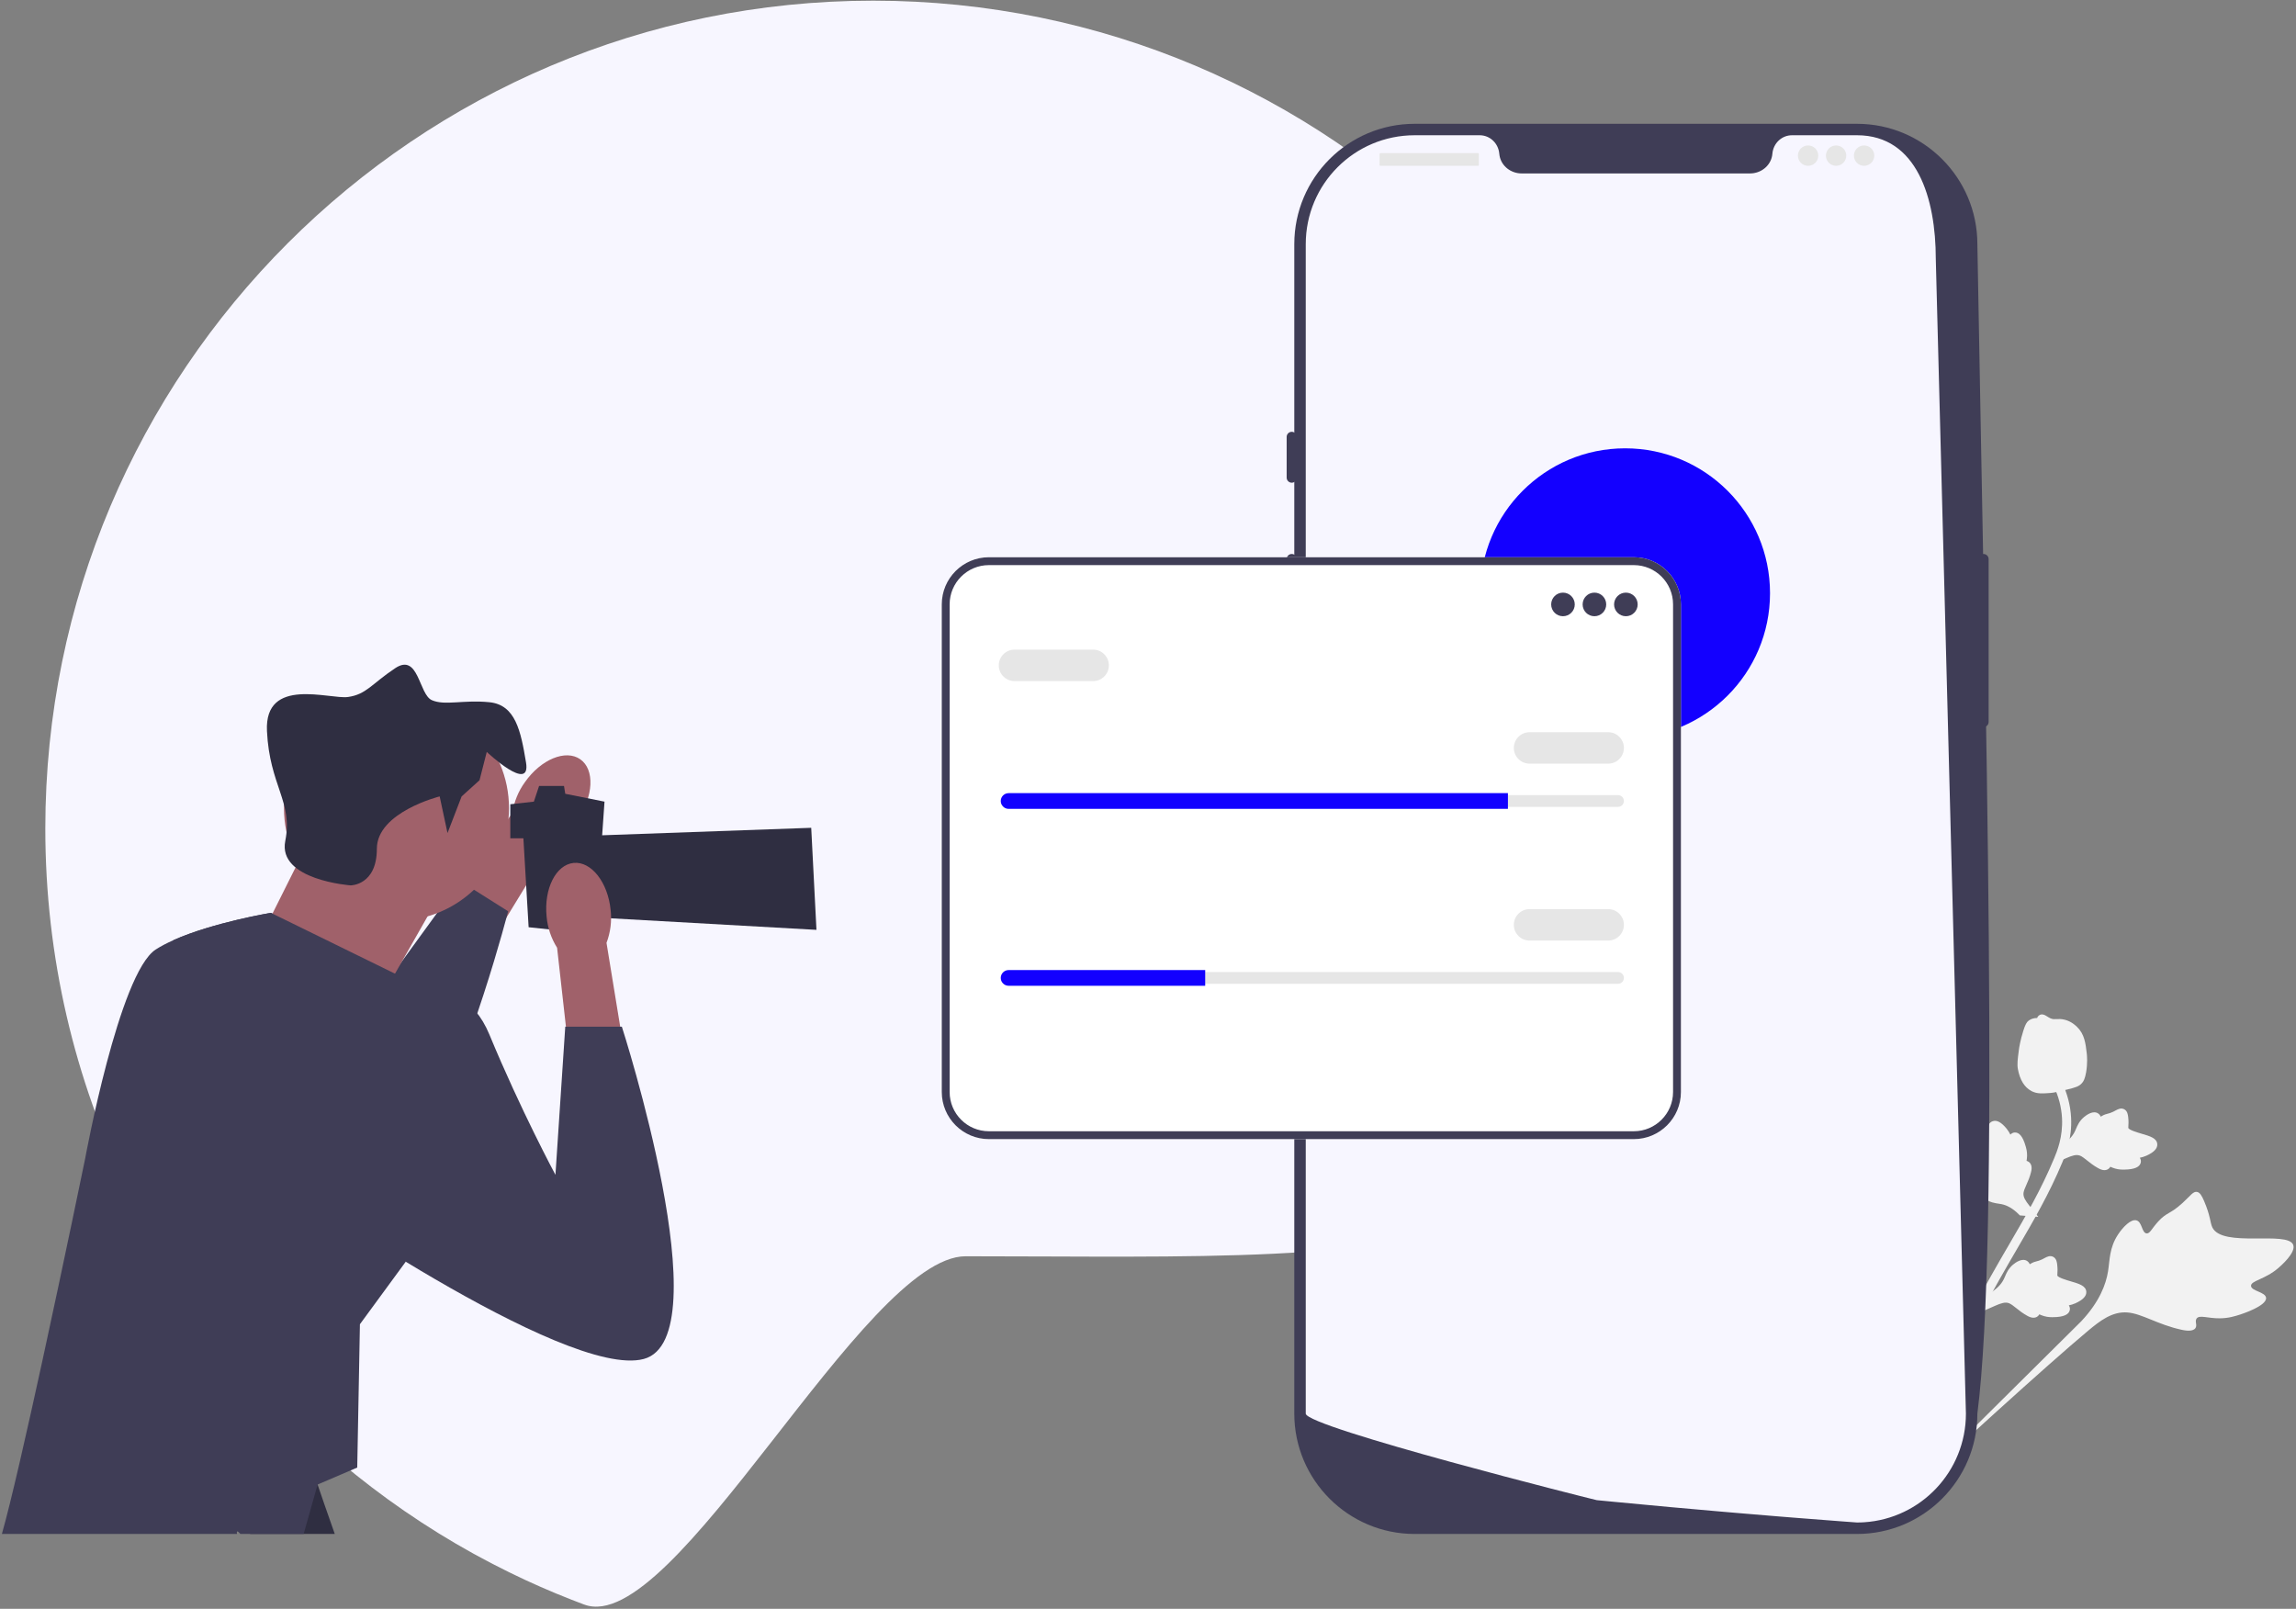 <svg width="832" height="583" viewBox="0 0 832 583" fill="none" xmlns="http://www.w3.org/2000/svg">
<rect x="0" y="0" width="832" height="583" fill="#808080" stroke="none"/>
<g clip-path="url(#clip0_2_4848)">
<path d="M616.422 300.245C616.422 465.935 515.594 455.245 349.904 455.245C313.074 455.245 244.322 593.605 211.732 581.465H211.722C210.522 581.025 209.332 580.565 208.142 580.095C207.802 579.975 207.462 579.845 207.132 579.705C205.262 578.985 203.402 578.235 201.552 577.465C197.742 575.885 193.972 574.225 190.252 572.505C188.322 571.605 186.402 570.695 184.502 569.755C166.862 561.105 150.192 550.765 134.702 538.955C126.902 533.015 119.392 526.685 112.222 520.025C106.282 514.505 100.572 508.755 95.112 502.775C93.392 500.905 91.712 499.015 90.052 497.105C89.372 496.335 88.712 495.565 88.062 494.795C83.352 489.285 78.852 483.595 74.552 477.745C73.162 475.855 71.792 473.945 70.442 472.015C61.272 458.915 53.122 445.035 46.102 430.515C27.082 391.115 16.422 346.925 16.422 300.245C16.422 134.555 150.732 0.245 316.422 0.245C482.112 0.245 616.422 134.555 616.422 300.245Z" fill="#F7F6FF"/>
<path d="M821.154 470.326C820.965 468.157 815.765 467.882 815.706 465.967C815.647 464.059 820.789 463.669 825.643 459.461C826.518 458.703 832.034 453.922 830.996 451.129C829.029 445.834 805.246 452.339 801.67 444.747C800.885 443.081 800.99 440.559 798.722 435.292C797.82 433.196 797.175 432.136 796.158 431.926C794.715 431.628 793.784 433.303 790.773 436.028C786.257 440.115 785.18 439.219 782.022 442.694C779.678 445.274 779.041 447.122 777.823 446.956C776.099 446.721 776.262 442.868 774.234 442.244C772.164 441.608 769.21 444.765 767.502 447.372C764.298 452.263 764.559 456.633 763.879 460.769C763.14 465.264 760.945 471.584 754.198 478.781L691.994 540.495C705.17 528.029 742.186 494.29 756.761 482.147C760.969 478.641 765.421 475.174 770.929 475.61C776.232 476.029 781.874 480.015 790.608 481.894C791.628 482.114 794.475 482.688 795.512 481.35C796.369 480.243 795.208 478.837 795.993 477.792C797.046 476.39 799.989 477.782 804.455 477.729C807.604 477.691 809.909 476.953 811.891 476.319C812.489 476.128 821.406 473.214 821.154 470.326Z" fill="#F2F2F2"/>
<path d="M698.399 459.525C697.279 458.992 695.644 461.465 694.687 460.941C693.733 460.42 695.025 457.783 694.361 454.187C694.241 453.539 693.486 449.452 691.816 449.155C688.65 448.593 684.98 462.143 680.222 461.708C679.178 461.612 677.97 460.833 674.731 460.426C673.442 460.265 672.736 460.275 672.339 460.714C671.777 461.336 672.33 462.276 672.799 464.54C673.502 467.936 672.751 468.206 673.545 470.759C674.135 472.653 674.859 473.499 674.426 474.049C673.813 474.828 671.969 473.636 671.078 474.451C670.168 475.284 670.865 477.645 671.652 479.235C673.128 482.218 675.348 483.351 677.182 484.879C679.175 486.538 681.643 489.439 683.229 494.827L695.571 543.164C693.254 533.1 687.375 505.198 685.621 494.54C685.114 491.463 684.697 488.278 686.5 485.7C688.236 483.219 691.82 481.6 695.262 477.855C695.664 477.418 696.768 476.186 696.41 475.291C696.114 474.551 695.089 474.715 694.803 474.028C694.419 473.107 695.951 472.064 697.213 469.857C698.103 468.301 698.406 466.957 698.667 465.801C698.746 465.452 699.889 460.235 698.399 459.525Z" fill="#F2F2F2"/>
<path d="M718.281 475.248L720.498 468.916L721.025 468.608C723.461 467.186 725.176 465.478 726.124 463.529C726.275 463.22 726.409 462.902 726.547 462.579C727.092 461.298 727.769 459.705 729.455 458.279C730.397 457.486 732.804 455.757 734.588 456.972C735.071 457.294 735.349 457.72 735.512 458.141C735.589 458.093 735.668 458.045 735.752 457.992C736.79 457.366 737.453 457.203 738.092 457.046C738.582 456.924 739.089 456.8 739.998 456.365C740.397 456.175 740.722 455.996 740.996 455.845C741.828 455.391 742.875 454.877 744.014 455.443C745.211 456.089 745.365 457.41 745.468 458.285C745.651 459.845 745.581 460.873 745.534 461.554C745.516 461.802 745.497 462.083 745.51 462.178C745.626 462.948 749.094 463.949 750.398 464.332C753.33 465.185 755.867 465.923 756.011 468.1C756.116 469.658 754.822 471.03 752.058 472.283C751.197 472.673 750.376 472.889 749.673 473.03C749.978 473.491 750.173 474.067 750.032 474.757C749.697 476.389 747.743 477.246 744.223 477.311C743.348 477.33 742.172 477.35 740.734 476.941C740.057 476.747 739.482 476.503 738.993 476.286C738.849 476.559 738.639 476.83 738.32 477.058C737.383 477.733 736.137 477.67 734.627 476.815C732.952 475.899 731.695 474.891 730.586 474.003C729.616 473.23 728.78 472.567 728.019 472.261C726.599 471.714 725.02 472.302 723.102 473.126L718.281 475.248Z" fill="#F2F2F2"/>
<path d="M738.611 440.973L731.923 440.435L731.492 440.003C729.499 438.008 727.411 436.782 725.286 436.36C724.948 436.292 724.607 436.242 724.259 436.191C722.882 435.989 721.169 435.739 719.363 434.469C718.356 433.759 716.073 431.869 716.796 429.835C716.985 429.286 717.327 428.91 717.693 428.645C717.626 428.583 717.56 428.519 717.488 428.451C716.619 427.605 716.293 427.005 715.979 426.428C715.737 425.984 715.488 425.526 714.837 424.756C714.552 424.419 714.296 424.15 714.081 423.922C713.431 423.234 712.668 422.351 712.926 421.105C713.248 419.784 714.487 419.3 715.307 418.979C716.769 418.405 717.781 418.213 718.452 418.086C718.697 418.04 718.973 417.987 719.062 417.95C719.777 417.643 719.865 414.034 719.906 412.676C719.987 409.624 720.057 406.982 722.127 406.29C723.607 405.794 725.262 406.698 727.176 409.054C727.771 409.787 728.188 410.526 728.503 411.171C728.871 410.759 729.379 410.424 730.082 410.386C731.746 410.296 733.071 411.968 734.026 415.356C734.266 416.198 734.584 417.331 734.553 418.825C734.537 419.529 734.447 420.148 734.361 420.675C734.662 420.745 734.977 420.88 735.279 421.131C736.169 421.866 736.424 423.087 735.98 424.765C735.519 426.617 734.863 428.088 734.286 429.387C733.783 430.521 733.354 431.498 733.252 432.312C733.083 433.823 734.052 435.202 735.336 436.849L738.611 440.973Z" fill="#F2F2F2"/>
<path d="M744.003 421.769L746.22 415.436L746.746 415.128C749.182 413.706 750.897 411.998 751.845 410.05C751.996 409.74 752.131 409.422 752.268 409.099C752.813 407.818 753.49 406.225 755.176 404.799C756.118 404.006 758.525 402.277 760.31 403.492C760.793 403.814 761.07 404.24 761.233 404.662C761.31 404.613 761.389 404.565 761.473 404.513C762.512 403.887 763.174 403.723 763.813 403.566C764.303 403.445 764.81 403.32 765.719 402.886C766.118 402.695 766.443 402.516 766.718 402.366C767.549 401.912 768.596 401.397 769.735 401.963C770.932 402.61 771.086 403.931 771.189 404.805C771.373 406.366 771.302 407.393 771.255 408.074C771.237 408.323 771.218 408.603 771.231 408.699C771.347 409.469 774.816 410.469 776.119 410.853C779.051 411.705 781.588 412.443 781.732 414.621C781.837 416.179 780.543 417.55 777.779 418.803C776.918 419.193 776.098 419.41 775.394 419.55C775.699 420.011 775.894 420.587 775.753 421.277C775.418 422.909 773.464 423.767 769.945 423.831C769.069 423.85 767.893 423.87 766.456 423.461C765.779 423.268 765.203 423.023 764.715 422.806C764.57 423.079 764.36 423.35 764.041 423.579C763.104 424.253 761.859 424.19 760.348 423.335C758.673 422.419 757.417 421.411 756.307 420.524C755.338 419.75 754.501 419.087 753.74 418.782C752.321 418.235 750.741 418.822 748.823 419.646L744.003 421.769Z" fill="#F2F2F2"/>
<path d="M694.053 541.365L693.173 539.97L691.624 539.432C691.667 539.284 691.738 538.933 691.853 538.384C692.488 535.382 694.417 526.242 698.939 512.561C702.096 503.012 705.88 493.453 710.188 484.146C714.504 474.825 718.312 468.029 721.371 462.566C723.68 458.446 725.947 454.556 728.158 450.768C734.063 440.646 739.638 431.084 744.342 419.792C745.394 417.272 747.58 412.025 747.209 405.144C746.994 401.154 745.954 397.202 744.116 393.403L747.086 391.966C749.113 396.164 750.262 400.539 750.501 404.97C750.912 412.598 748.53 418.316 747.386 421.063C742.599 432.554 736.968 442.208 731.006 452.427C728.805 456.202 726.546 460.074 724.247 464.178C721.216 469.59 717.441 476.327 713.182 485.529C708.924 494.724 705.186 504.166 702.068 513.595C697.604 527.103 695.705 536.107 695.081 539.065C694.746 540.644 694.676 540.975 694.053 541.365Z" fill="#F2F2F2"/>
<path d="M736.396 395.503C736.274 395.444 736.153 395.382 736.032 395.313C733.567 393.96 731.953 391.319 731.231 387.463C730.895 385.651 731.129 383.881 731.594 380.35C731.665 379.805 732.058 377.057 733.178 373.555C733.909 371.267 734.378 370.388 735.184 369.801C736.079 369.145 737.138 368.897 738.197 368.896C738.296 368.593 738.467 368.315 738.734 368.075C739.836 367.08 741.105 367.89 741.795 368.318C742.141 368.542 742.572 368.824 743.081 369.036C743.879 369.374 744.41 369.344 745.213 369.301C745.981 369.26 746.937 369.208 748.168 369.519C750.601 370.121 752.152 371.638 752.664 372.138C755.362 374.754 755.745 378.014 756.188 381.789C756.274 382.545 756.513 385.261 755.949 388.555C755.542 390.931 755.011 391.819 754.499 392.423C753.451 393.666 752.197 394.064 749.143 394.802C745.951 395.579 744.349 395.966 743.088 396.063C740.154 396.285 738.311 396.424 736.396 395.503Z" fill="#F2F2F2"/>
<path d="M672.932 555.872H512.62C488.575 555.872 469.013 536.31 469.013 512.265V88.473C469.013 64.428 488.575 44.866 512.62 44.866H672.932C696.977 44.866 716.539 64.428 716.539 88.473C719.523 258.655 724.612 449.231 716.539 512.265C716.539 536.31 696.977 555.872 672.932 555.872Z" fill="#3F3D56"/>
<path d="M718.774 200.75C717.757 200.75 716.93 201.578 716.93 202.595V261.628C716.93 262.646 717.757 263.473 718.774 263.473C719.792 263.473 720.619 262.646 720.619 261.628V202.595C720.619 201.578 719.792 200.75 718.774 200.75Z" fill="#3F3D56"/>
<path d="M701.469 93.794L712.389 512.257C712.389 533.187 696.099 550.306 675.502 551.634H675.493C675.188 551.653 674.884 551.671 674.57 551.681C674.026 551.708 673.482 551.717 672.929 551.717C672.929 551.717 670.899 551.57 667.191 551.293C663.446 551.016 657.995 550.601 651.197 550.057C649.158 549.9 647.009 549.725 644.74 549.541C640.221 549.172 635.258 548.766 629.936 548.305C627.814 548.129 625.619 547.936 623.378 547.742C611.921 546.755 599.091 545.602 585.56 544.292C583.272 544.08 580.966 543.859 578.642 543.628C578.033 543.563 473.164 517.202 473.164 512.257V88.473C473.164 66.677 490.828 49.013 512.624 49.013H536.182C539.946 49.013 542.971 51.947 543.294 55.701C543.322 55.95 543.349 56.199 543.395 56.448C544.078 60.221 547.537 62.849 551.374 62.849H634.179C638.016 62.849 641.475 60.221 642.158 56.448C642.204 56.199 642.231 55.95 642.259 55.701C642.582 51.947 645.607 49.013 649.371 49.013H672.929C694.725 49.013 701.469 71.998 701.469 93.794Z" fill="#F7F6FF"/>
<path d="M468.091 156.476C467.074 156.476 466.246 157.303 466.246 158.321V173.079C466.246 174.096 467.074 174.924 468.091 174.924C469.108 174.924 469.936 174.096 469.936 173.079V158.321C469.936 157.303 469.108 156.476 468.091 156.476Z" fill="#3F3D56"/>
<path d="M468.091 200.75C467.074 200.75 466.246 201.578 466.246 202.595V231.189C466.246 232.207 467.074 233.034 468.091 233.034C469.108 233.034 469.936 232.207 469.936 231.189V202.595C469.936 201.578 469.108 200.75 468.091 200.75Z" fill="#3F3D56"/>
<path d="M468.091 241.336C467.074 241.336 466.246 242.163 466.246 243.181V271.775C466.246 272.792 467.074 273.62 468.091 273.62C469.108 273.62 469.936 272.792 469.936 271.775V243.181C469.936 242.163 469.108 241.336 468.091 241.336Z" fill="#3F3D56"/>
<path d="M535.577 55.474H500.224C500.052 55.474 499.914 55.613 499.914 55.784V59.776C499.914 59.947 500.052 60.086 500.224 60.086H535.577C535.748 60.086 535.887 59.947 535.887 59.776V55.784C535.887 55.613 535.748 55.474 535.577 55.474Z" fill="#E6E6E6"/>
<path d="M655.2 60.086C657.238 60.086 658.889 58.434 658.889 56.396C658.889 54.358 657.238 52.706 655.2 52.706C653.162 52.706 651.51 54.358 651.51 56.396C651.51 58.434 653.162 60.086 655.2 60.086Z" fill="#E6E6E6"/>
<path d="M665.346 60.086C667.384 60.086 669.036 58.434 669.036 56.396C669.036 54.358 667.384 52.706 665.346 52.706C663.309 52.706 661.657 54.358 661.657 56.396C661.657 58.434 663.309 60.086 665.346 60.086Z" fill="#E6E6E6"/>
<path d="M675.493 60.086C677.53 60.086 679.182 58.434 679.182 56.396C679.182 54.358 677.53 52.706 675.493 52.706C673.455 52.706 671.803 54.358 671.803 56.396C671.803 58.434 673.455 60.086 675.493 60.086Z" fill="#E6E6E6"/>
<path d="M588.904 267.458C617.898 267.458 641.403 243.954 641.403 214.96C641.403 185.965 617.898 162.461 588.904 162.461C559.91 162.461 536.405 185.965 536.405 214.96C536.405 243.954 559.91 267.458 588.904 267.458Z" fill="#1300FF"/>
<path d="M592.051 412.788H358.335C348.926 412.788 341.272 405.133 341.272 395.725V218.997C341.272 209.589 348.926 201.934 358.335 201.934H592.051C601.459 201.934 609.113 209.589 609.113 218.997V395.725C609.113 405.133 601.459 412.788 592.051 412.788Z" fill="white"/>
<path d="M592.051 412.788H358.335C348.926 412.788 341.272 405.133 341.272 395.725V218.997C341.272 209.589 348.926 201.934 358.335 201.934H592.051C601.459 201.934 609.113 209.589 609.113 218.997V395.725C609.113 405.133 601.459 412.788 592.051 412.788ZM358.335 204.784C350.498 204.784 344.121 211.16 344.121 218.997V395.725C344.121 403.563 350.498 409.939 358.335 409.939H592.051C599.888 409.939 606.264 403.563 606.264 395.725V218.997C606.264 211.16 599.888 204.784 592.051 204.784H358.335Z" fill="#3F3D56"/>
<path d="M566.373 223.305C568.733 223.305 570.647 221.391 570.647 219.031C570.647 216.67 568.733 214.757 566.373 214.757C564.012 214.757 562.099 216.67 562.099 219.031C562.099 221.391 564.012 223.305 566.373 223.305Z" fill="#3F3D56"/>
<path d="M577.77 223.305C580.131 223.305 582.044 221.391 582.044 219.031C582.044 216.67 580.131 214.757 577.77 214.757C575.41 214.757 573.496 216.67 573.496 219.031C573.496 221.391 575.41 223.305 577.77 223.305Z" fill="#3F3D56"/>
<path d="M589.168 223.305C591.528 223.305 593.442 221.391 593.442 219.031C593.442 216.67 591.528 214.757 589.168 214.757C586.807 214.757 584.894 216.67 584.894 219.031C584.894 221.391 586.807 223.305 589.168 223.305Z" fill="#3F3D56"/>
<path d="M365.492 288.128C364.313 288.128 363.354 289.087 363.354 290.265C363.354 290.84 363.576 291.371 363.979 291.763C364.385 292.179 364.918 292.402 365.492 292.402H586.318C587.497 292.402 588.455 291.443 588.455 290.265C588.455 289.69 588.234 289.159 587.831 288.767C587.424 288.351 586.892 288.128 586.318 288.128H365.492Z" fill="#E6E6E6"/>
<path d="M546.427 287.416V293.115H365.492C364.708 293.115 363.996 292.801 363.483 292.274C362.956 291.761 362.642 291.049 362.642 290.265C362.642 288.698 363.924 287.416 365.492 287.416L546.427 287.416Z" fill="#1300FF"/>
<path d="M582.757 276.731H554.263C551.121 276.731 548.564 274.175 548.564 271.032C548.564 267.889 551.121 265.333 554.263 265.333H582.757C585.899 265.333 588.456 267.889 588.456 271.032C588.456 274.175 585.899 276.731 582.757 276.731Z" fill="#E6E6E6"/>
<path d="M396.122 246.812H367.629C364.486 246.812 361.93 244.256 361.93 241.113C361.93 237.97 364.486 235.415 367.629 235.415H396.122C399.265 235.415 401.821 237.97 401.821 241.113C401.821 244.256 399.265 246.812 396.122 246.812Z" fill="#E6E6E6"/>
<path d="M365.492 352.239C364.313 352.239 363.354 353.198 363.354 354.376C363.354 354.951 363.576 355.482 363.979 355.874C364.385 356.29 364.918 356.513 365.492 356.513H586.318C587.497 356.513 588.455 355.554 588.455 354.376C588.455 353.801 588.234 353.27 587.831 352.878C587.424 352.462 586.892 352.239 586.318 352.239H365.492Z" fill="#E6E6E6"/>
<path d="M436.726 351.527V357.225H365.492C364.708 357.225 363.996 356.912 363.483 356.385C362.956 355.872 362.642 355.16 362.642 354.376C362.642 352.809 363.924 351.527 365.492 351.527L436.726 351.527Z" fill="#1300FF"/>
<path d="M582.757 340.842H554.263C551.121 340.842 548.564 338.286 548.564 335.143C548.564 332 551.121 329.444 554.263 329.444H582.757C585.899 329.444 588.456 332 588.456 335.143C588.456 338.286 585.899 340.842 582.757 340.842Z" fill="#E6E6E6"/>
<path d="M209.297 296.849C215.112 288.563 215.551 278.847 210.277 275.147C205.003 271.447 196.016 275.165 190.2 283.454C187.831 286.734 186.282 290.533 185.683 294.533L161.487 329.951L178.35 340.951L200.412 304.868C203.972 302.943 207.018 300.193 209.297 296.849Z" fill="#A0616A"/>
<path d="M62.881 340.666C78.962 375.056 107.398 430.326 126.599 436.309C133.217 438.376 139.911 433.578 146.273 425.035C164.697 400.335 180.37 344.297 183.546 332.455C183.935 331.013 184.134 330.226 184.134 330.226L168.176 320.157L166.792 319.284L142.594 352.556L135.142 362.797C135.142 362.797 135.493 357.695 136.318 349.484L98.163 330.795C98.163 330.795 77.208 334.285 62.881 340.666Z" fill="#3F3D56"/>
<path d="M143.675 333.64C166.193 333.64 184.447 315.386 184.447 292.868C184.447 270.351 166.193 252.096 143.675 252.096C121.158 252.096 102.904 270.351 102.904 292.868C102.904 315.386 121.158 333.64 143.675 333.64Z" fill="#A0616A"/>
<path d="M121.312 555.872H90.722C88.442 553.512 86.192 551.112 83.982 548.692C81.701 546.212 79.482 543.712 77.281 541.182C97.281 537.052 113.802 534.182 113.802 534.182C113.802 534.182 114.252 535.532 115.091 537.962C116.361 541.702 118.512 547.972 121.312 555.872Z" fill="#2F2E41"/>
<path d="M156.476 329.373L140.241 357.934L93.896 340.751L111.911 304.72L156.476 329.373Z" fill="#A0616A"/>
<path d="M184.921 291.446L193.455 290.498L195.351 284.809H204.374L204.833 287.653L219.056 290.498L216.2 331.327L209.574 337.907L191.559 336.01L189.662 303.772H184.921V291.446Z" fill="#2F2E41"/>
<path d="M214.315 302.824L293.962 299.979L295.859 336.959L211.47 332.218L214.315 302.824Z" fill="#2F2E41"/>
<path d="M159.32 288.601L162.165 301.876L167.283 288.601L173.762 282.744L176.388 272.482C176.388 272.482 192.507 287.653 190.61 276.275C188.714 264.897 186.818 255.415 177.336 254.467C167.854 253.519 161.217 255.811 156.476 253.716C151.735 251.622 151.735 236.451 143.201 242.14C134.668 247.83 132.771 251.622 126.134 252.57C119.497 253.519 95.792 244.985 96.74 264.897C97.689 284.809 106.222 290.498 103.378 304.72C100.533 318.943 127.082 320.84 127.082 320.84C127.082 320.84 136.564 320.84 136.564 307.565C136.564 294.29 159.32 288.601 159.32 288.601Z" fill="#2F2E41"/>
<path d="M147.022 457.212V457.222L130.422 479.872L130.182 492.872L129.452 531.812L115.092 537.962L110.032 555.872H87.122C85.912 554.482 85.692 554.842 85.882 555.872H0.682C3.942 544.492 9.752 518.852 15.412 492.872C23.282 456.732 30.842 419.922 30.842 419.922C30.842 419.922 43.172 352.602 56.442 344.072C58.322 342.852 60.512 341.732 62.882 340.672C66.462 339.072 70.462 337.662 74.432 336.432C76.482 335.802 78.522 335.222 80.512 334.692C81.832 334.342 83.132 334.012 84.372 333.702C85.002 333.552 85.612 333.402 86.212 333.262C87.412 332.972 88.562 332.712 89.632 332.482C90.022 332.392 90.402 332.312 90.772 332.232C91.052 332.172 91.322 332.122 91.592 332.062C91.902 331.992 92.202 331.932 92.492 331.872C92.782 331.812 93.072 331.752 93.342 331.702C93.652 331.642 93.952 331.582 94.242 331.522C94.532 331.462 94.802 331.412 95.062 331.362C95.322 331.312 95.572 331.262 95.802 331.222C96.032 331.182 96.242 331.142 96.442 331.102C96.742 331.042 97.012 330.992 97.232 330.952C97.382 330.932 97.512 330.902 97.632 330.882C97.982 330.822 98.162 330.792 98.162 330.792L98.722 331.072H98.732L136.322 349.492L142.582 352.562H142.592L143.142 352.822L144.622 353.552L144.742 358.912L146.272 425.032L147.022 457.212Z" fill="#3F3D56"/>
<path d="M221.281 329.792C220.282 319.719 214.274 312.069 207.864 312.706C201.453 313.343 197.068 322.024 198.069 332.1C198.413 336.131 199.718 340.021 201.874 343.444L206.645 386.071L226.601 383.406L219.779 341.666C221.22 337.885 221.735 333.813 221.281 329.792Z" fill="#A0616A"/>
<path d="M136.564 361.611C136.564 361.611 165.958 347.389 177.336 374.886C188.714 402.383 201.277 425.733 201.277 425.733L204.833 372.041H225.338C225.338 372.041 261.724 484.875 233.279 492.46C204.833 500.046 103.378 428.932 103.378 428.932L136.564 361.611Z" fill="#3F3D56"/>
</g>
<defs>
<clipPath id="clip0_2_4848">
<rect width="830.444" height="581.975" fill="white" transform="translate(0.682 0.245)"/>
</clipPath>
</defs>
</svg>
